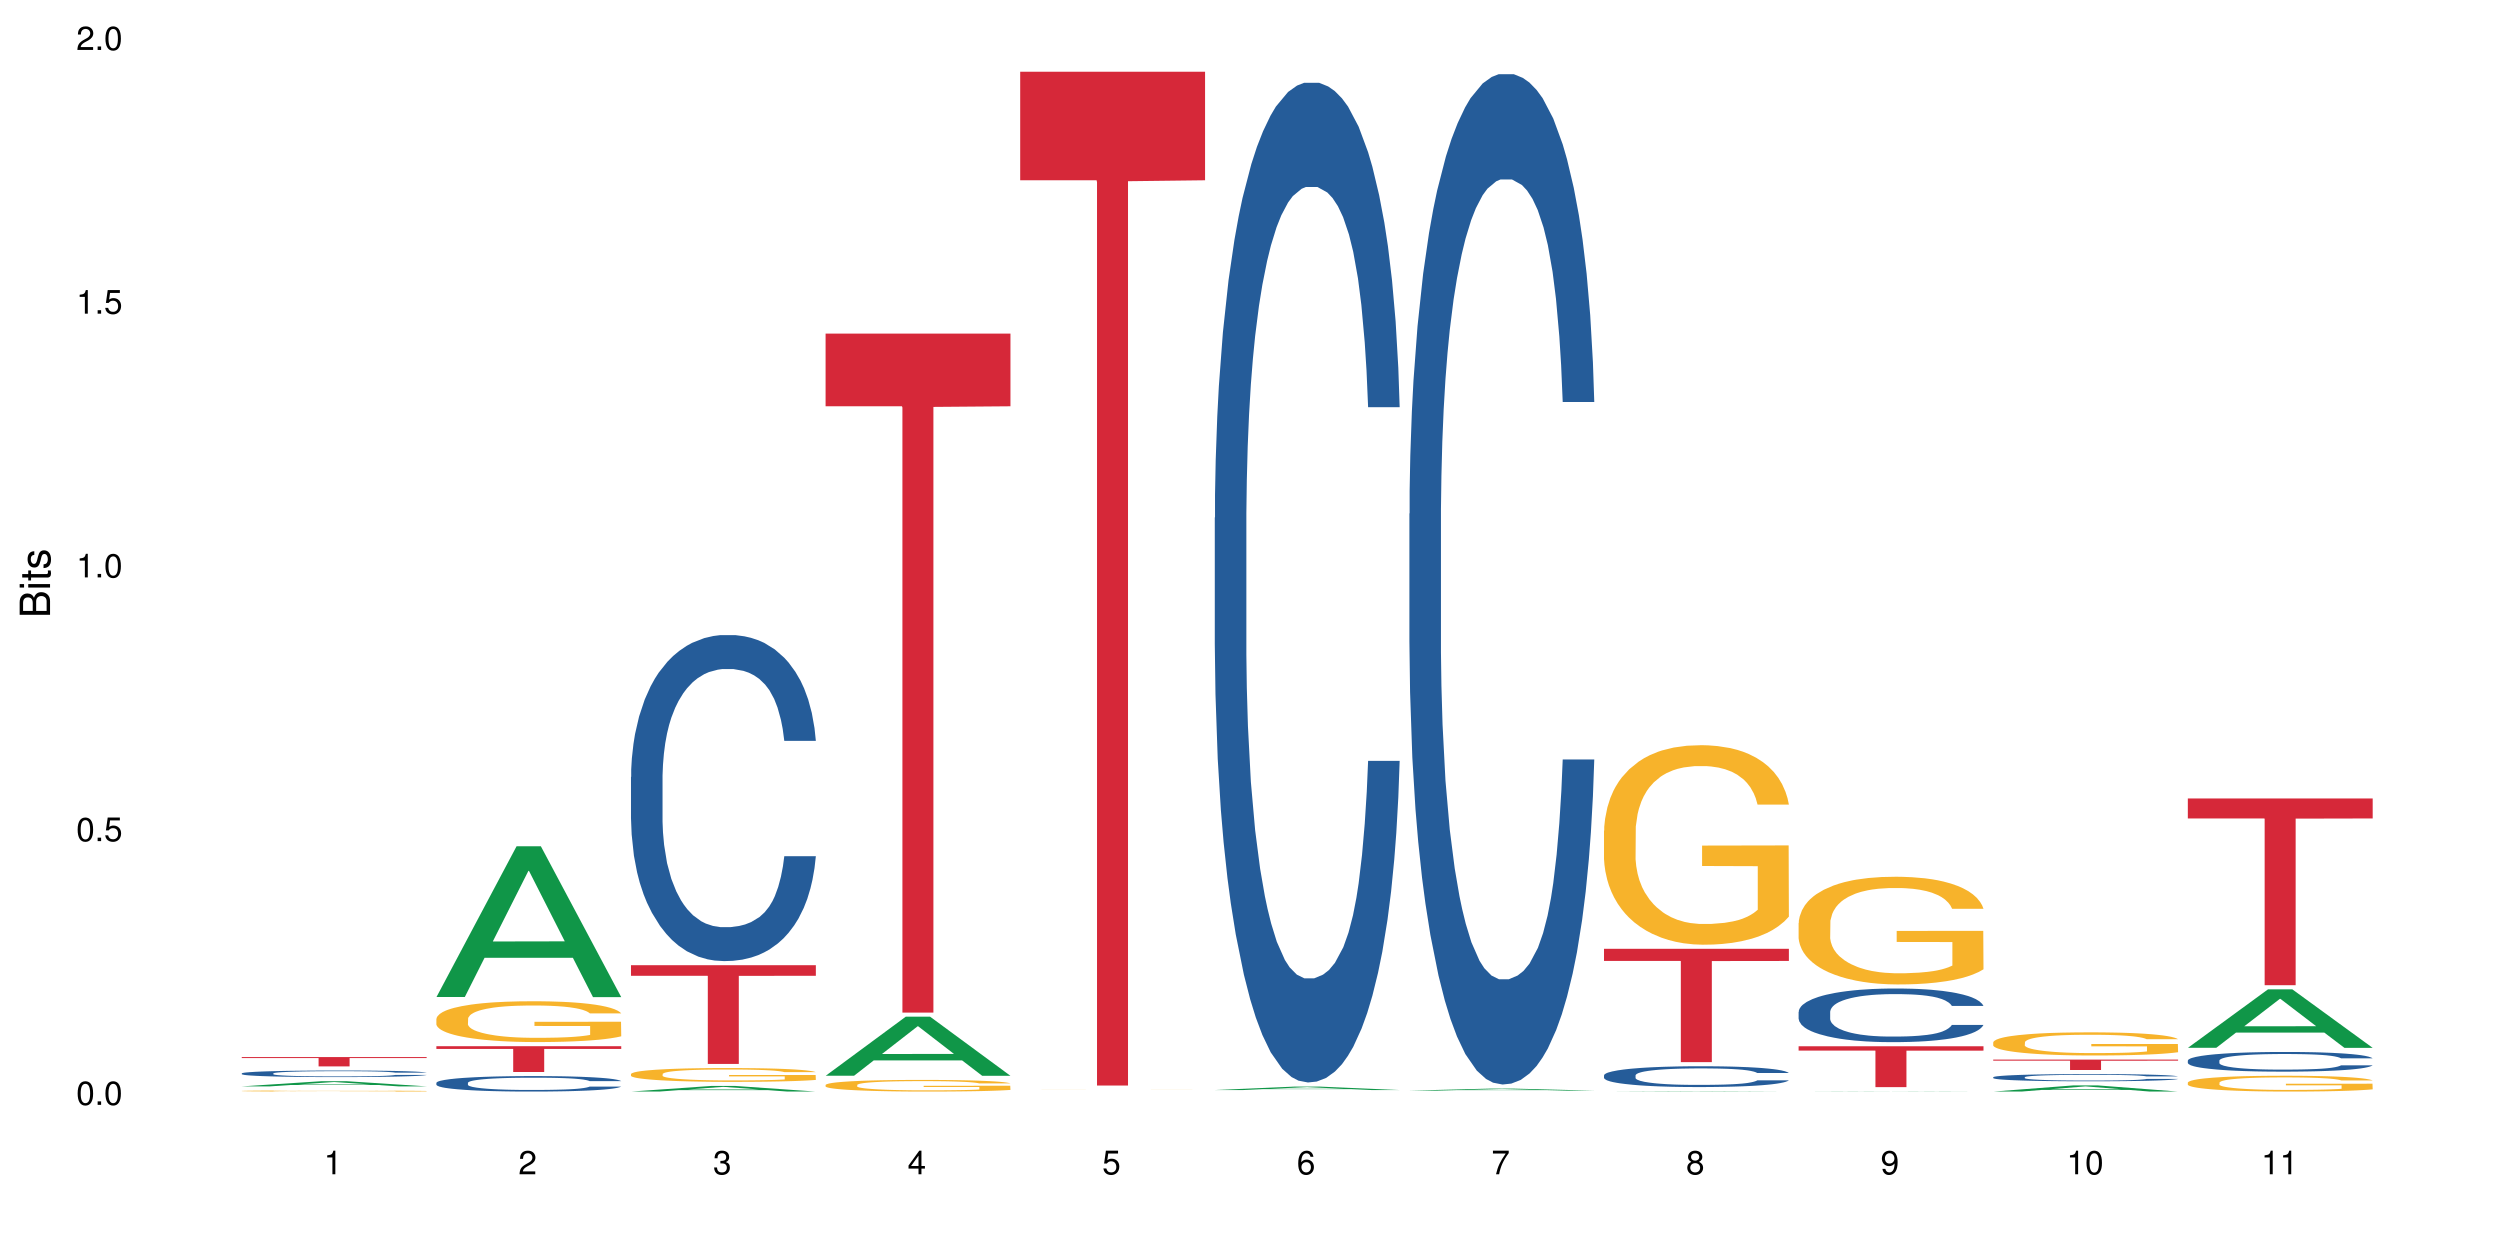 <?xml version="1.0" encoding="UTF-8"?>
<svg xmlns="http://www.w3.org/2000/svg" xmlns:xlink="http://www.w3.org/1999/xlink" width="720pt" height="360pt" viewBox="0 0 720 360" version="1.1">
<defs>
<g>
<symbol overflow="visible" id="glyph0-0">
<path style="stroke:none;" d=""/>
</symbol>
<symbol overflow="visible" id="glyph0-1">
<path style="stroke:none;" d="M 2.641 -6.797 C 2 -6.797 1.422 -6.531 1.078 -6.047 C 0.641 -5.453 0.406 -4.547 0.406 -3.297 C 0.406 -1 1.188 0.219 2.641 0.219 C 4.078 0.219 4.859 -1 4.859 -3.234 C 4.859 -4.562 4.656 -5.438 4.203 -6.047 C 3.844 -6.531 3.281 -6.797 2.641 -6.797 Z M 2.641 -6.047 C 3.547 -6.047 4 -5.125 4 -3.312 C 4 -1.375 3.562 -0.484 2.625 -0.484 C 1.734 -0.484 1.281 -1.422 1.281 -3.281 C 1.281 -5.141 1.734 -6.047 2.641 -6.047 Z M 2.641 -6.047 "/>
</symbol>
<symbol overflow="visible" id="glyph0-2">
<path style="stroke:none;" d="M 1.828 -1 L 0.828 -1 L 0.828 0 L 1.828 0 Z M 1.828 -1 "/>
</symbol>
<symbol overflow="visible" id="glyph0-3">
<path style="stroke:none;" d="M 4.562 -6.797 L 1.062 -6.797 L 0.547 -3.094 L 1.328 -3.094 C 1.719 -3.562 2.047 -3.734 2.578 -3.734 C 3.484 -3.734 4.062 -3.109 4.062 -2.094 C 4.062 -1.125 3.484 -0.531 2.578 -0.531 C 1.828 -0.531 1.375 -0.906 1.188 -1.672 L 0.328 -1.672 C 0.453 -1.109 0.547 -0.844 0.75 -0.594 C 1.125 -0.078 1.828 0.219 2.594 0.219 C 3.969 0.219 4.922 -0.781 4.922 -2.219 C 4.922 -3.562 4.031 -4.484 2.719 -4.484 C 2.25 -4.484 1.859 -4.359 1.469 -4.062 L 1.734 -5.969 L 4.562 -5.969 Z M 4.562 -6.797 "/>
</symbol>
<symbol overflow="visible" id="glyph0-4">
<path style="stroke:none;" d="M 2.484 -4.844 L 2.484 0 L 3.328 0 L 3.328 -6.797 L 2.766 -6.797 C 2.469 -5.75 2.281 -5.609 0.984 -5.453 L 0.984 -4.844 Z M 2.484 -4.844 "/>
</symbol>
<symbol overflow="visible" id="glyph0-5">
<path style="stroke:none;" d="M 4.859 -0.828 L 1.281 -0.828 C 1.359 -1.391 1.672 -1.75 2.5 -2.234 L 3.469 -2.75 C 4.406 -3.266 4.906 -3.969 4.906 -4.812 C 4.906 -5.375 4.672 -5.906 4.266 -6.266 C 3.859 -6.625 3.375 -6.797 2.719 -6.797 C 1.859 -6.797 1.219 -6.5 0.844 -5.922 C 0.609 -5.562 0.5 -5.125 0.484 -4.438 L 1.328 -4.438 C 1.359 -4.906 1.406 -5.188 1.531 -5.406 C 1.75 -5.812 2.188 -6.062 2.703 -6.062 C 3.469 -6.062 4.031 -5.516 4.031 -4.781 C 4.031 -4.25 3.719 -3.797 3.125 -3.438 L 2.234 -2.938 C 0.812 -2.141 0.406 -1.5 0.328 0 L 4.859 0 Z M 4.859 -0.828 "/>
</symbol>
<symbol overflow="visible" id="glyph0-6">
<path style="stroke:none;" d="M 2.125 -3.125 L 2.578 -3.125 C 3.516 -3.125 3.984 -2.703 3.984 -1.891 C 3.984 -1.031 3.469 -0.531 2.578 -0.531 C 1.656 -0.531 1.203 -0.984 1.156 -1.969 L 0.312 -1.969 C 0.344 -1.422 0.438 -1.078 0.609 -0.766 C 0.953 -0.109 1.625 0.219 2.547 0.219 C 3.953 0.219 4.859 -0.609 4.859 -1.906 C 4.859 -2.766 4.516 -3.25 3.703 -3.516 C 4.344 -3.766 4.656 -4.25 4.656 -4.938 C 4.656 -6.109 3.875 -6.797 2.578 -6.797 C 1.203 -6.797 0.484 -6.047 0.453 -4.609 L 1.297 -4.609 C 1.312 -5.016 1.344 -5.25 1.453 -5.453 C 1.641 -5.828 2.062 -6.062 2.594 -6.062 C 3.344 -6.062 3.797 -5.625 3.797 -4.906 C 3.797 -4.422 3.609 -4.141 3.25 -3.984 C 3.016 -3.891 2.719 -3.844 2.125 -3.844 Z M 2.125 -3.125 "/>
</symbol>
<symbol overflow="visible" id="glyph0-7">
<path style="stroke:none;" d="M 3.141 -1.625 L 3.141 0 L 3.984 0 L 3.984 -1.625 L 4.984 -1.625 L 4.984 -2.391 L 3.984 -2.391 L 3.984 -6.797 L 3.359 -6.797 L 0.266 -2.516 L 0.266 -1.625 Z M 3.141 -2.391 L 1 -2.391 L 3.141 -5.359 Z M 3.141 -2.391 "/>
</symbol>
<symbol overflow="visible" id="glyph0-8">
<path style="stroke:none;" d="M 4.781 -5.031 C 4.609 -6.141 3.891 -6.797 2.844 -6.797 C 2.094 -6.797 1.422 -6.438 1.031 -5.828 C 0.609 -5.172 0.406 -4.344 0.406 -3.094 C 0.406 -1.953 0.578 -1.234 0.984 -0.625 C 1.359 -0.078 1.953 0.219 2.703 0.219 C 3.984 0.219 4.922 -0.734 4.922 -2.078 C 4.922 -3.344 4.062 -4.234 2.844 -4.234 C 2.172 -4.234 1.641 -3.969 1.281 -3.469 C 1.281 -5.125 1.828 -6.047 2.797 -6.047 C 3.391 -6.047 3.797 -5.672 3.938 -5.031 Z M 2.734 -3.484 C 3.547 -3.484 4.062 -2.922 4.062 -2 C 4.062 -1.156 3.484 -0.531 2.703 -0.531 C 1.922 -0.531 1.328 -1.188 1.328 -2.047 C 1.328 -2.891 1.906 -3.484 2.734 -3.484 Z M 2.734 -3.484 "/>
</symbol>
<symbol overflow="visible" id="glyph0-9">
<path style="stroke:none;" d="M 4.984 -6.797 L 0.438 -6.797 L 0.438 -5.969 L 4.109 -5.969 C 2.5 -3.656 1.828 -2.234 1.328 0 L 2.219 0 C 2.594 -2.172 3.453 -4.047 4.984 -6.094 Z M 4.984 -6.797 "/>
</symbol>
<symbol overflow="visible" id="glyph0-10">
<path style="stroke:none;" d="M 3.75 -3.578 C 4.453 -4 4.688 -4.344 4.688 -4.984 C 4.688 -6.047 3.844 -6.797 2.641 -6.797 C 1.438 -6.797 0.594 -6.047 0.594 -4.984 C 0.594 -4.359 0.828 -4.016 1.516 -3.578 C 0.734 -3.203 0.359 -2.641 0.359 -1.891 C 0.359 -0.641 1.297 0.219 2.641 0.219 C 3.984 0.219 4.922 -0.641 4.922 -1.875 C 4.922 -2.641 4.531 -3.203 3.75 -3.578 Z M 2.641 -6.047 C 3.359 -6.047 3.812 -5.625 3.812 -4.969 C 3.812 -4.344 3.344 -3.922 2.641 -3.922 C 1.922 -3.922 1.453 -4.344 1.453 -4.984 C 1.453 -5.625 1.922 -6.047 2.641 -6.047 Z M 2.641 -3.203 C 3.484 -3.203 4.062 -2.672 4.062 -1.875 C 4.062 -1.062 3.484 -0.531 2.625 -0.531 C 1.797 -0.531 1.219 -1.078 1.219 -1.875 C 1.219 -2.672 1.797 -3.203 2.641 -3.203 Z M 2.641 -3.203 "/>
</symbol>
<symbol overflow="visible" id="glyph0-11">
<path style="stroke:none;" d="M 0.516 -1.547 C 0.672 -0.438 1.406 0.219 2.438 0.219 C 3.188 0.219 3.859 -0.141 4.266 -0.75 C 4.688 -1.406 4.891 -2.25 4.891 -3.484 C 4.891 -4.625 4.703 -5.359 4.312 -5.953 C 3.938 -6.5 3.344 -6.797 2.594 -6.797 C 1.297 -6.797 0.359 -5.844 0.359 -4.516 C 0.359 -3.25 1.234 -2.344 2.453 -2.344 C 3.094 -2.344 3.562 -2.578 4.016 -3.109 C 4 -1.453 3.469 -0.531 2.5 -0.531 C 1.906 -0.531 1.484 -0.906 1.359 -1.547 Z M 2.578 -6.062 C 3.375 -6.062 3.969 -5.406 3.969 -4.531 C 3.969 -3.688 3.375 -3.094 2.547 -3.094 C 1.734 -3.094 1.234 -3.672 1.234 -4.578 C 1.234 -5.438 1.797 -6.062 2.578 -6.062 Z M 2.578 -6.062 "/>
</symbol>
<symbol overflow="visible" id="glyph1-0">
<path style="stroke:none;" d=""/>
</symbol>
<symbol overflow="visible" id="glyph1-1">
<path style="stroke:none;" d="M 0 -0.953 L 0 -4.891 C 0 -5.719 -0.234 -6.344 -0.734 -6.797 C -1.188 -7.234 -1.812 -7.469 -2.5 -7.469 C -3.547 -7.469 -4.188 -7 -4.625 -5.875 C -4.984 -6.672 -5.641 -7.094 -6.531 -7.094 C -7.156 -7.094 -7.734 -6.859 -8.141 -6.391 C -8.562 -5.938 -8.75 -5.344 -8.75 -4.5 L -8.75 -0.953 Z M -4.984 -2.062 L -7.766 -2.062 L -7.766 -4.219 C -7.766 -4.844 -7.688 -5.203 -7.453 -5.5 C -7.219 -5.812 -6.859 -5.969 -6.375 -5.969 C -5.906 -5.969 -5.531 -5.812 -5.297 -5.5 C -5.062 -5.203 -4.984 -4.844 -4.984 -4.219 Z M -0.984 -2.062 L -4 -2.062 L -4 -4.781 C -4 -5.328 -3.859 -5.688 -3.578 -5.953 C -3.297 -6.219 -2.922 -6.359 -2.484 -6.359 C -2.062 -6.359 -1.688 -6.219 -1.406 -5.953 C -1.109 -5.688 -0.984 -5.328 -0.984 -4.781 Z M -0.984 -2.062 "/>
</symbol>
<symbol overflow="visible" id="glyph1-2">
<path style="stroke:none;" d="M -6.281 -1.797 L -6.281 -0.797 L 0 -0.797 L 0 -1.797 Z M -8.75 -1.797 L -8.75 -0.797 L -7.484 -0.797 L -7.484 -1.797 Z M -8.75 -1.797 "/>
</symbol>
<symbol overflow="visible" id="glyph1-3">
<path style="stroke:none;" d="M -6.281 -3.047 L -6.281 -2.016 L -8.016 -2.016 L -8.016 -1.016 L -6.281 -1.016 L -6.281 -0.172 L -5.469 -0.172 L -5.469 -1.016 L -0.719 -1.016 C -0.078 -1.016 0.281 -1.453 0.281 -2.234 C 0.281 -2.469 0.25 -2.719 0.188 -3.047 L -0.641 -3.047 C -0.609 -2.922 -0.594 -2.766 -0.594 -2.562 C -0.594 -2.141 -0.719 -2.016 -1.156 -2.016 L -5.469 -2.016 L -5.469 -3.047 Z M -6.281 -3.047 "/>
</symbol>
<symbol overflow="visible" id="glyph1-4">
<path style="stroke:none;" d="M -4.531 -5.25 C -5.766 -5.25 -6.469 -4.422 -6.469 -2.969 C -6.469 -1.516 -5.719 -0.562 -4.547 -0.562 C -3.562 -0.562 -3.094 -1.062 -2.734 -2.562 L -2.516 -3.484 C -2.344 -4.188 -2.094 -4.469 -1.625 -4.469 C -1.047 -4.469 -0.641 -3.875 -0.641 -3 C -0.641 -2.453 -0.797 -2 -1.062 -1.75 C -1.25 -1.594 -1.422 -1.531 -1.875 -1.469 L -1.875 -0.406 C -0.422 -0.453 0.281 -1.266 0.281 -2.922 C 0.281 -4.5 -0.5 -5.516 -1.719 -5.516 C -2.656 -5.516 -3.172 -4.984 -3.469 -3.734 L -3.703 -2.766 C -3.891 -1.953 -4.156 -1.609 -4.594 -1.609 C -5.172 -1.609 -5.547 -2.125 -5.547 -2.938 C -5.547 -3.75 -5.203 -4.172 -4.531 -4.203 Z M -4.531 -5.25 "/>
</symbol>
</g>
</defs>
<g id="surface84205">
<rect x="0" y="0" width="720" height="360" style="fill:rgb(100%,100%,100%);fill-opacity:1;stroke:none;"/>
<path style=" stroke:none;fill-rule:nonzero;fill:rgb(6.275%,58.824%,28.235%);fill-opacity:1;" d="M 69.629 312.875 L 69.688 312.871 L 92.723 311.379 L 99.723 311.379 L 122.875 312.875 L 114.738 312.875 L 108.938 312.484 L 83.508 312.484 L 77.82 312.875 L 69.629 312.875 L 85.957 312.324 L 106.605 312.32 L 96.309 311.625 L 96.195 311.625 L 96.082 311.629 L 85.898 312.32 L 85.957 312.324 Z M 69.629 312.875 "/>
<path style=" stroke:none;fill-rule:nonzero;fill:rgb(14.51%,36.078%,60%);fill-opacity:1;" d="M 69.629 309.133 L 69.695 309.129 L 69.695 309.09 L 69.891 309.023 L 70.344 308.938 L 70.797 308.883 L 71.969 308.781 L 73.59 308.68 L 75.277 308.605 L 76.512 308.559 L 77.617 308.527 L 80.148 308.461 L 81.773 308.43 L 83.523 308.398 L 85.668 308.371 L 87.227 308.352 L 90.73 308.324 L 93.328 308.312 L 95.344 308.309 L 99.691 308.309 L 102.289 308.316 L 104.172 308.324 L 106.25 308.336 L 108.004 308.352 L 111.055 308.391 L 113.781 308.438 L 115.016 308.469 L 116.965 308.52 L 118.457 308.574 L 119.496 308.617 L 120.664 308.68 L 121.703 308.758 L 122.484 308.848 L 122.875 308.922 L 113.781 308.922 L 113.328 308.852 L 112.809 308.801 L 111.836 308.727 L 110.859 308.68 L 109.496 308.629 L 108.266 308.594 L 106.574 308.562 L 105.082 308.543 L 103.523 308.527 L 102.031 308.516 L 99.172 308.504 L 95.863 308.504 L 94.629 308.508 L 92.098 308.523 L 90.73 308.535 L 88.785 308.559 L 87.422 308.582 L 85.797 308.617 L 84.695 308.645 L 83.328 308.691 L 82.355 308.73 L 81.254 308.785 L 80.602 308.832 L 80.02 308.879 L 79.5 308.938 L 79.109 308.996 L 78.852 309.059 L 78.719 309.121 L 78.719 309.391 L 78.852 309.453 L 79.176 309.527 L 80.02 309.633 L 81.254 309.723 L 82.68 309.797 L 84.043 309.848 L 84.824 309.871 L 85.863 309.898 L 87.484 309.934 L 89.824 309.969 L 91.188 309.984 L 93.266 309.996 L 95.406 310.004 L 98.266 310.004 L 100.797 309.996 L 102.484 309.988 L 104.238 309.973 L 106.641 309.945 L 108.133 309.918 L 109.434 309.883 L 110.406 309.852 L 111.055 309.824 L 112.031 309.77 L 112.809 309.711 L 113.395 309.652 L 113.781 309.59 L 122.875 309.59 L 122.484 309.66 L 121.898 309.727 L 121.316 309.777 L 120.406 309.84 L 119.367 309.895 L 117.875 309.953 L 116.641 309.992 L 115.016 310.035 L 113.523 310.07 L 111.898 310.098 L 109.496 310.133 L 107.938 310.152 L 106.25 310.168 L 104.238 310.18 L 101.707 310.191 L 98.977 310.199 L 93.719 310.199 L 91.707 310.191 L 89.043 310.176 L 85.73 310.145 L 83.328 310.109 L 81.445 310.078 L 79.824 310.043 L 78.004 309.996 L 75.668 309.922 L 74.238 309.863 L 73.266 309.812 L 72.16 309.746 L 71.383 309.684 L 70.473 309.59 L 69.824 309.465 L 69.629 309.371 Z M 69.629 309.133 "/>
<path style=" stroke:none;fill-rule:nonzero;fill:rgb(96.863%,70.196%,16.863%);fill-opacity:1;" d="M 69.629 314.191 L 69.695 314.188 L 69.695 314.184 L 69.953 314.172 L 70.602 314.152 L 71.449 314.137 L 72.355 314.125 L 72.941 314.121 L 73.914 314.113 L 74.758 314.105 L 76.902 314.094 L 79.629 314.082 L 81.121 314.074 L 82.809 314.07 L 85.215 314.066 L 86.316 314.062 L 89.691 314.059 L 93.523 314.055 L 102.355 314.055 L 105.992 314.059 L 108.07 314.062 L 109.691 314.066 L 111.379 314.066 L 113.457 314.074 L 115.406 314.082 L 118.523 314.098 L 119.82 314.105 L 120.926 314.117 L 121.898 314.129 L 122.484 314.137 L 122.875 314.148 L 113.848 314.148 L 113.328 314.137 L 112.742 314.129 L 110.797 314.113 L 109.82 314.109 L 108.004 314.102 L 106.445 314.098 L 104.496 314.094 L 102.613 314.09 L 100.473 314.09 L 99.172 314.086 L 95.73 314.086 L 92.613 314.09 L 90.797 314.09 L 89.5 314.094 L 87.68 314.098 L 86.578 314.102 L 85.926 314.105 L 83.98 314.113 L 82.68 314.121 L 81.965 314.125 L 81.059 314.137 L 80.406 314.145 L 79.695 314.156 L 79.305 314.164 L 78.785 314.184 L 78.719 314.234 L 78.914 314.246 L 79.305 314.258 L 79.824 314.27 L 80.602 314.281 L 81.383 314.289 L 82.746 314.301 L 83.914 314.305 L 84.824 314.312 L 86.578 314.32 L 87.289 314.32 L 88.98 314.328 L 90.73 314.332 L 92.875 314.336 L 104.305 314.336 L 106.77 314.332 L 108.457 314.332 L 109.562 314.328 L 110.926 314.324 L 111.898 314.324 L 112.809 314.32 L 113.914 314.316 L 113.914 314.246 L 97.875 314.246 L 97.875 314.215 L 122.809 314.215 L 122.875 314.324 L 121.512 314.332 L 119.82 314.34 L 118.199 314.348 L 116.512 314.352 L 114.109 314.359 L 112.16 314.359 L 109.172 314.363 L 106.445 314.367 L 103.59 314.371 L 95.406 314.371 L 92.551 314.367 L 90.277 314.367 L 86.121 314.359 L 83.523 314.352 L 81.836 314.348 L 80.082 314.344 L 78.332 314.336 L 76.773 314.328 L 74.695 314.312 L 73.59 314.305 L 72.551 314.297 L 71.773 314.285 L 71.059 314.277 L 70.02 314.254 L 69.758 314.242 L 69.629 314.234 Z M 69.629 314.191 "/>
<path style=" stroke:none;fill-rule:nonzero;fill:rgb(83.922%,15.686%,22.353%);fill-opacity:1;" d="M 69.629 304.441 L 122.875 304.441 L 122.875 304.727 L 100.684 304.73 L 100.684 307.129 L 91.754 307.129 L 91.754 304.734 L 91.625 304.727 L 69.629 304.727 Z M 69.629 304.441 "/>
<path style=" stroke:none;fill-rule:nonzero;fill:rgb(6.275%,58.824%,28.235%);fill-opacity:1;" d="M 125.676 287.137 L 125.734 287.098 L 148.77 243.73 L 155.77 243.73 L 178.918 287.18 L 170.785 287.18 L 164.984 275.84 L 139.555 275.84 L 133.867 287.137 L 125.676 287.137 L 142 271.145 L 162.652 271.105 L 152.355 250.832 L 152.242 250.789 L 152.129 250.91 L 141.945 271.105 L 142 271.145 Z M 125.676 287.137 "/>
<path style=" stroke:none;fill-rule:nonzero;fill:rgb(14.51%,36.078%,60%);fill-opacity:1;" d="M 125.676 311.852 L 125.742 311.848 L 125.742 311.75 L 125.934 311.598 L 126.391 311.398 L 126.844 311.266 L 128.012 311.027 L 129.637 310.793 L 131.324 310.613 L 132.559 310.508 L 133.664 310.426 L 136.195 310.277 L 137.816 310.199 L 139.57 310.129 L 141.715 310.059 L 143.273 310.02 L 146.777 309.953 L 149.375 309.926 L 151.391 309.914 L 155.738 309.914 L 158.336 309.93 L 160.219 309.949 L 162.297 309.98 L 164.051 310.02 L 167.102 310.109 L 169.828 310.223 L 171.062 310.289 L 173.012 310.414 L 174.504 310.535 L 175.543 310.641 L 176.711 310.793 L 177.75 310.977 L 178.531 311.184 L 178.918 311.359 L 169.828 311.359 L 169.375 311.195 L 168.855 311.07 L 167.883 310.902 L 166.906 310.785 L 165.543 310.668 L 164.309 310.59 L 162.621 310.512 L 161.129 310.465 L 159.57 310.426 L 158.078 310.402 L 155.219 310.379 L 151.906 310.379 L 150.676 310.387 L 148.141 310.418 L 146.777 310.445 L 144.832 310.504 L 143.469 310.559 L 141.844 310.637 L 140.738 310.707 L 139.375 310.812 L 138.402 310.906 L 137.297 311.043 L 136.648 311.145 L 136.066 311.258 L 135.547 311.391 L 135.156 311.535 L 134.895 311.688 L 134.766 311.832 L 134.766 312.465 L 134.895 312.609 L 135.219 312.781 L 136.066 313.031 L 137.297 313.246 L 138.727 313.418 L 140.09 313.539 L 140.871 313.598 L 141.91 313.66 L 143.531 313.742 L 145.871 313.824 L 147.234 313.855 L 149.312 313.891 L 151.453 313.906 L 154.312 313.906 L 156.844 313.891 L 158.531 313.871 L 160.285 313.836 L 162.688 313.77 L 164.18 313.703 L 165.48 313.625 L 166.453 313.547 L 167.102 313.48 L 168.074 313.355 L 168.855 313.219 L 169.441 313.074 L 169.828 312.938 L 178.918 312.938 L 178.531 313.098 L 177.945 313.258 L 177.363 313.375 L 176.453 313.52 L 175.414 313.645 L 173.922 313.789 L 172.688 313.883 L 171.062 313.984 L 169.57 314.062 L 167.945 314.129 L 165.543 314.211 L 163.984 314.254 L 162.297 314.289 L 160.285 314.32 L 157.754 314.352 L 155.023 314.367 L 152.492 314.371 L 149.766 314.363 L 147.754 314.348 L 145.09 314.309 L 141.777 314.234 L 139.375 314.16 L 137.492 314.082 L 135.871 314 L 134.051 313.891 L 131.715 313.711 L 130.285 313.57 L 129.312 313.457 L 128.207 313.301 L 127.43 313.156 L 126.52 312.93 L 125.871 312.641 L 125.676 312.414 Z M 125.676 311.852 "/>
<path style=" stroke:none;fill-rule:nonzero;fill:rgb(96.863%,70.196%,16.863%);fill-opacity:1;" d="M 125.676 293.395 L 125.742 293.383 L 125.742 293.168 L 126 292.684 L 126.648 292.02 L 127.492 291.473 L 128.402 291.043 L 128.988 290.816 L 129.961 290.496 L 130.805 290.258 L 132.949 289.777 L 135.676 289.324 L 137.168 289.133 L 138.855 288.949 L 141.258 288.746 L 142.363 288.672 L 145.738 288.5 L 149.57 288.391 L 153.793 288.359 L 155.738 288.371 L 158.402 288.414 L 162.039 288.531 L 164.117 288.637 L 165.738 288.746 L 167.426 288.883 L 169.504 289.098 L 171.453 289.355 L 173.012 289.613 L 174.57 289.938 L 175.867 290.281 L 176.973 290.656 L 177.945 291.105 L 178.531 291.484 L 178.918 291.859 L 169.895 291.859 L 169.375 291.484 L 168.789 291.191 L 167.816 290.84 L 166.844 290.582 L 165.867 290.379 L 164.051 290.098 L 162.492 289.926 L 160.543 289.777 L 158.66 289.68 L 156.52 289.613 L 155.219 289.594 L 151.777 289.594 L 148.66 289.668 L 146.844 289.754 L 145.543 289.84 L 143.727 290 L 142.621 290.129 L 141.973 290.215 L 140.027 290.551 L 138.727 290.848 L 138.012 291.055 L 137.105 291.375 L 136.453 291.664 L 135.738 292.094 L 135.352 292.418 L 134.832 293.148 L 134.766 295.078 L 134.961 295.488 L 135.352 295.93 L 135.871 296.316 L 136.648 296.723 L 137.43 297.035 L 138.793 297.453 L 139.961 297.73 L 140.871 297.914 L 142.621 298.203 L 143.336 298.301 L 145.023 298.492 L 146.777 298.645 L 148.922 298.773 L 150.543 298.836 L 153.141 298.891 L 156.453 298.891 L 160.348 298.828 L 162.816 298.742 L 164.504 298.656 L 165.609 298.578 L 166.973 298.461 L 167.945 298.355 L 168.855 298.238 L 169.961 298.055 L 169.961 295.488 L 153.922 295.477 L 153.922 294.273 L 178.855 294.266 L 178.918 298.461 L 177.555 298.75 L 175.867 299.031 L 174.246 299.246 L 172.555 299.43 L 170.152 299.633 L 168.207 299.762 L 165.219 299.91 L 162.492 300.008 L 159.637 300.074 L 157.102 300.105 L 154.117 300.117 L 151.453 300.094 L 148.598 300.031 L 146.324 299.945 L 144.246 299.836 L 142.168 299.695 L 139.57 299.473 L 137.883 299.289 L 136.129 299.062 L 134.375 298.793 L 132.816 298.504 L 131.777 298.281 L 130.742 298.023 L 129.637 297.699 L 128.598 297.336 L 127.82 297 L 127.105 296.625 L 126.586 296.273 L 126.066 295.789 L 125.805 295.402 L 125.676 295.07 Z M 125.676 293.395 "/>
<path style=" stroke:none;fill-rule:nonzero;fill:rgb(83.922%,15.686%,22.353%);fill-opacity:1;" d="M 125.676 301.297 L 178.918 301.297 L 178.918 302.09 L 156.73 302.098 L 156.73 308.734 L 147.801 308.734 L 147.801 302.105 L 147.672 302.09 L 125.676 302.09 Z M 125.676 301.297 "/>
<path style=" stroke:none;fill-rule:nonzero;fill:rgb(6.275%,58.824%,28.235%);fill-opacity:1;" d="M 181.723 314.367 L 181.777 314.367 L 204.816 312.754 L 211.812 312.754 L 234.965 314.371 L 226.832 314.371 L 221.031 313.949 L 195.602 313.949 L 189.914 314.367 L 181.723 314.367 L 198.047 313.773 L 218.695 313.773 L 208.402 313.02 L 208.289 313.016 L 208.172 313.023 L 197.992 313.773 L 198.047 313.773 Z M 181.723 314.367 "/>
<path style=" stroke:none;fill-rule:nonzero;fill:rgb(14.51%,36.078%,60%);fill-opacity:1;" d="M 181.723 223.766 L 181.785 223.68 L 181.785 221.621 L 181.98 218.359 L 182.438 214.238 L 182.891 211.406 L 184.059 206.344 L 185.684 201.453 L 187.371 197.676 L 188.605 195.445 L 189.707 193.727 L 192.242 190.551 L 193.863 188.922 L 195.617 187.461 L 197.762 186.004 L 199.32 185.145 L 202.824 183.773 L 205.422 183.172 L 207.434 182.914 L 211.785 182.914 L 214.383 183.258 L 216.266 183.688 L 218.344 184.371 L 220.098 185.145 L 223.148 187.035 L 225.875 189.438 L 227.109 190.809 L 229.059 193.469 L 230.551 196.043 L 231.59 198.277 L 232.758 201.453 L 233.797 205.312 L 234.578 209.691 L 234.965 213.379 L 225.875 213.379 L 225.422 209.949 L 224.902 207.289 L 223.926 203.77 L 222.953 201.281 L 221.59 198.789 L 220.355 197.16 L 218.668 195.531 L 217.176 194.5 L 215.617 193.727 L 214.121 193.211 L 211.266 192.699 L 207.953 192.699 L 206.723 192.871 L 204.188 193.555 L 202.824 194.156 L 200.875 195.359 L 199.512 196.473 L 197.891 198.191 L 196.785 199.648 L 195.422 201.879 L 194.449 203.855 L 193.344 206.688 L 192.695 208.832 L 192.109 211.234 L 191.59 214.066 L 191.203 217.07 L 190.941 220.246 L 190.812 223.336 L 190.812 236.637 L 190.941 239.727 L 191.266 243.332 L 192.109 248.566 L 193.344 253.117 L 194.773 256.719 L 196.137 259.297 L 196.918 260.496 L 197.953 261.871 L 199.578 263.586 L 201.914 265.301 L 203.281 265.988 L 205.355 266.676 L 207.5 267.02 L 210.355 267.02 L 212.891 266.676 L 214.578 266.246 L 216.332 265.559 L 218.734 264.102 L 220.227 262.727 L 221.523 261.098 L 222.5 259.465 L 223.148 258.094 L 224.121 255.434 L 224.902 252.516 L 225.484 249.512 L 225.875 246.594 L 234.965 246.594 L 234.578 250.027 L 233.992 253.375 L 233.406 255.863 L 232.5 258.867 L 231.461 261.527 L 229.965 264.531 L 228.734 266.504 L 227.109 268.648 L 225.617 270.281 L 223.992 271.738 L 221.59 273.457 L 220.031 274.312 L 218.344 275.086 L 216.332 275.773 L 213.797 276.375 L 211.07 276.715 L 208.539 276.801 L 205.812 276.633 L 203.801 276.289 L 201.137 275.516 L 197.824 273.969 L 195.422 272.34 L 193.539 270.711 L 191.918 268.992 L 190.098 266.676 L 187.762 262.898 L 186.332 259.98 L 185.359 257.578 L 184.254 254.23 L 183.477 251.227 L 182.566 246.422 L 181.918 240.328 L 181.723 235.609 Z M 181.723 223.766 "/>
<path style=" stroke:none;fill-rule:nonzero;fill:rgb(96.863%,70.196%,16.863%);fill-opacity:1;" d="M 181.723 309.301 L 181.785 309.297 L 181.785 309.227 L 182.047 309.062 L 182.695 308.836 L 183.539 308.652 L 184.449 308.504 L 185.035 308.43 L 186.008 308.32 L 186.852 308.242 L 188.996 308.078 L 191.723 307.926 L 193.215 307.859 L 194.902 307.797 L 197.305 307.727 L 198.41 307.703 L 201.785 307.645 L 205.617 307.609 L 209.836 307.598 L 211.785 307.602 L 214.449 307.617 L 218.082 307.656 L 220.16 307.691 L 221.785 307.727 L 223.473 307.773 L 225.551 307.848 L 227.5 307.934 L 229.059 308.023 L 230.617 308.133 L 231.914 308.246 L 233.02 308.375 L 233.992 308.527 L 234.578 308.656 L 234.965 308.781 L 225.941 308.781 L 225.422 308.656 L 224.836 308.555 L 223.863 308.438 L 222.891 308.348 L 221.914 308.281 L 220.098 308.188 L 218.539 308.129 L 216.59 308.078 L 214.707 308.043 L 212.566 308.023 L 211.266 308.016 L 207.824 308.016 L 204.707 308.039 L 202.891 308.07 L 201.59 308.098 L 199.773 308.152 L 198.668 308.195 L 198.02 308.227 L 196.07 308.34 L 194.773 308.441 L 194.059 308.508 L 193.148 308.617 L 192.5 308.715 L 191.785 308.863 L 191.398 308.969 L 190.879 309.219 L 190.812 309.871 L 191.008 310.008 L 191.398 310.16 L 191.918 310.289 L 192.695 310.426 L 193.477 310.531 L 194.84 310.676 L 196.008 310.77 L 196.918 310.832 L 198.668 310.93 L 199.383 310.961 L 201.07 311.027 L 202.824 311.078 L 204.969 311.121 L 206.59 311.145 L 209.188 311.16 L 212.5 311.16 L 216.395 311.141 L 218.863 311.109 L 220.551 311.082 L 221.656 311.055 L 223.02 311.016 L 223.992 310.98 L 224.902 310.941 L 226.004 310.879 L 226.004 310.008 L 209.969 310.008 L 209.969 309.598 L 234.902 309.594 L 234.965 311.016 L 233.602 311.113 L 231.914 311.207 L 230.293 311.281 L 228.602 311.344 L 226.199 311.41 L 224.254 311.457 L 221.266 311.508 L 218.539 311.539 L 215.68 311.562 L 213.148 311.57 L 210.164 311.574 L 207.5 311.566 L 204.645 311.547 L 202.371 311.516 L 200.293 311.48 L 198.215 311.434 L 195.617 311.359 L 193.93 311.297 L 192.176 311.219 L 190.422 311.129 L 188.863 311.031 L 187.824 310.953 L 186.785 310.867 L 185.684 310.758 L 184.645 310.633 L 183.863 310.523 L 183.152 310.395 L 182.633 310.273 L 182.113 310.113 L 181.852 309.98 L 181.723 309.867 Z M 181.723 309.301 "/>
<path style=" stroke:none;fill-rule:nonzero;fill:rgb(83.922%,15.686%,22.353%);fill-opacity:1;" d="M 181.723 277.98 L 234.965 277.98 L 234.965 281.027 L 212.777 281.051 L 212.777 306.418 L 203.848 306.418 L 203.848 281.078 L 203.719 281.027 L 181.723 281.027 Z M 181.723 277.98 "/>
<path style=" stroke:none;fill-rule:nonzero;fill:rgb(6.275%,58.824%,28.235%);fill-opacity:1;" d="M 237.77 309.82 L 237.824 309.805 L 260.863 292.801 L 267.859 292.801 L 291.012 309.836 L 282.879 309.836 L 277.074 305.387 L 251.648 305.387 L 245.961 309.82 L 237.77 309.82 L 254.094 303.551 L 274.742 303.531 L 264.449 295.582 L 264.332 295.566 L 264.219 295.613 L 254.039 303.531 L 254.094 303.551 Z M 237.77 309.82 "/>
<path style=" stroke:none;fill-rule:nonzero;fill:rgb(96.863%,70.196%,16.863%);fill-opacity:1;" d="M 237.77 312.453 L 237.832 312.449 L 237.832 312.387 L 238.094 312.25 L 238.742 312.059 L 239.586 311.902 L 240.496 311.781 L 241.078 311.715 L 242.055 311.625 L 242.898 311.559 L 245.039 311.418 L 247.77 311.289 L 249.262 311.234 L 250.949 311.184 L 253.352 311.125 L 254.457 311.105 L 257.832 311.055 L 261.664 311.023 L 265.883 311.016 L 267.832 311.02 L 270.492 311.031 L 274.129 311.062 L 276.207 311.094 L 277.832 311.125 L 279.52 311.164 L 281.598 311.227 L 283.547 311.301 L 285.105 311.375 L 286.66 311.465 L 287.961 311.562 L 289.066 311.672 L 290.039 311.801 L 290.621 311.906 L 291.012 312.016 L 281.988 312.016 L 281.469 311.906 L 280.883 311.824 L 279.91 311.723 L 278.934 311.648 L 277.961 311.59 L 276.145 311.512 L 274.586 311.461 L 272.637 311.418 L 270.754 311.391 L 268.609 311.375 L 267.312 311.367 L 263.871 311.367 L 260.754 311.391 L 258.938 311.414 L 257.637 311.438 L 255.82 311.484 L 254.715 311.52 L 254.066 311.547 L 252.117 311.641 L 250.82 311.727 L 250.105 311.785 L 249.195 311.875 L 248.547 311.957 L 247.832 312.082 L 247.441 312.172 L 246.922 312.383 L 246.859 312.934 L 247.055 313.051 L 247.441 313.176 L 247.961 313.285 L 248.742 313.402 L 249.52 313.492 L 250.883 313.609 L 252.055 313.691 L 252.961 313.742 L 254.715 313.824 L 255.43 313.852 L 257.117 313.906 L 258.871 313.949 L 261.016 313.988 L 262.637 314.008 L 265.234 314.02 L 268.547 314.02 L 272.441 314.004 L 274.91 313.977 L 276.598 313.953 L 277.703 313.934 L 279.066 313.898 L 280.039 313.867 L 280.949 313.836 L 282.051 313.781 L 282.051 313.051 L 266.016 313.047 L 266.016 312.703 L 290.949 312.699 L 291.012 313.898 L 289.648 313.98 L 287.961 314.062 L 286.336 314.121 L 284.648 314.176 L 282.246 314.234 L 280.297 314.27 L 277.312 314.312 L 274.586 314.34 L 271.727 314.359 L 269.195 314.367 L 266.207 314.371 L 263.547 314.363 L 260.688 314.348 L 258.418 314.32 L 256.34 314.289 L 254.262 314.25 L 251.664 314.188 L 249.977 314.133 L 248.223 314.07 L 246.469 313.992 L 244.91 313.91 L 243.871 313.848 L 242.832 313.773 L 241.73 313.68 L 240.691 313.578 L 239.91 313.48 L 239.195 313.375 L 238.676 313.273 L 238.156 313.137 L 237.898 313.023 L 237.77 312.93 Z M 237.77 312.453 "/>
<path style=" stroke:none;fill-rule:nonzero;fill:rgb(83.922%,15.686%,22.353%);fill-opacity:1;" d="M 237.77 96.074 L 291.012 96.074 L 291.012 117.008 L 268.82 117.191 L 268.82 291.621 L 259.895 291.621 L 259.895 117.375 L 259.766 117.008 L 237.77 117.008 Z M 237.77 96.074 "/>
<path style=" stroke:none;fill-rule:nonzero;fill:rgb(96.863%,70.196%,16.863%);fill-opacity:1;" d="M 293.816 313.82 L 293.879 313.82 L 294.141 313.816 L 298.945 313.816 L 301.086 313.812 L 342.707 313.812 L 344.008 313.816 L 347.059 313.816 L 332.191 313.816 L 330.633 313.812 L 313.684 313.812 L 311.867 313.816 L 303.488 313.816 L 302.969 313.82 L 302.906 313.82 L 303.488 313.82 L 304.008 313.824 L 338.098 313.824 L 338.098 313.82 L 322.059 313.82 L 346.992 313.82 L 347.059 313.824 L 345.695 313.824 L 344.008 313.828 L 304.27 313.828 L 302.516 313.824 L 294.723 313.824 L 294.203 313.82 Z M 293.816 313.82 "/>
<path style=" stroke:none;fill-rule:nonzero;fill:rgb(83.922%,15.686%,22.353%);fill-opacity:1;" d="M 293.816 20.664 L 347.059 20.664 L 347.059 51.918 L 324.867 52.191 L 324.867 312.633 L 315.941 312.633 L 315.941 52.465 L 315.812 51.918 L 293.816 51.918 Z M 293.816 20.664 "/>
<path style=" stroke:none;fill-rule:nonzero;fill:rgb(6.275%,58.824%,28.235%);fill-opacity:1;" d="M 349.859 313.934 L 349.918 313.934 L 372.957 312.934 L 379.953 312.934 L 403.105 313.934 L 394.973 313.934 L 389.168 313.672 L 363.742 313.672 L 358.051 313.934 L 349.859 313.934 L 366.188 313.566 L 386.836 313.566 L 376.539 313.098 L 376.312 313.098 L 366.129 313.566 L 366.188 313.566 Z M 349.859 313.934 "/>
<path style=" stroke:none;fill-rule:nonzero;fill:rgb(14.51%,36.078%,60%);fill-opacity:1;" d="M 349.859 149.117 L 349.926 148.852 L 349.926 142.539 L 350.121 132.535 L 350.574 119.906 L 351.031 111.219 L 352.199 95.691 L 353.82 80.691 L 355.512 69.113 L 356.742 62.27 L 357.848 57.008 L 360.379 47.27 L 362.004 42.27 L 363.758 37.797 L 365.898 33.324 L 367.457 30.691 L 370.965 26.48 L 373.562 24.637 L 375.574 23.848 L 379.926 23.848 L 382.523 24.902 L 384.406 26.215 L 386.484 28.32 L 388.234 30.691 L 391.289 36.48 L 394.016 43.848 L 395.25 48.059 L 397.195 56.219 L 398.691 64.113 L 399.73 70.957 L 400.898 80.691 L 401.938 92.535 L 402.715 105.957 L 403.105 117.273 L 394.016 117.273 L 393.559 106.746 L 393.039 98.59 L 392.066 87.797 L 391.094 80.168 L 389.73 72.535 L 388.496 67.535 L 386.809 62.535 L 385.312 59.375 L 383.754 57.008 L 382.262 55.43 L 379.406 53.848 L 376.094 53.848 L 374.859 54.375 L 372.328 56.48 L 370.965 58.324 L 369.016 62.008 L 367.652 65.43 L 366.027 70.691 L 364.926 75.168 L 363.562 82.008 L 362.586 88.062 L 361.484 96.746 L 360.836 103.324 L 360.25 110.695 L 359.73 119.379 L 359.34 128.59 L 359.082 138.328 L 358.953 147.801 L 358.953 188.59 L 359.082 198.066 L 359.406 209.117 L 360.25 225.172 L 361.484 239.121 L 362.914 250.172 L 364.277 258.066 L 365.055 261.754 L 366.094 265.965 L 367.719 271.227 L 370.055 276.488 L 371.418 278.594 L 373.496 280.699 L 375.641 281.754 L 378.496 281.754 L 381.027 280.699 L 382.715 279.387 L 384.469 277.281 L 386.871 272.805 L 388.367 268.594 L 389.664 263.594 L 390.637 258.594 L 391.289 254.383 L 392.262 246.227 L 393.039 237.277 L 393.625 228.066 L 394.016 219.121 L 403.105 219.121 L 402.715 229.645 L 402.133 239.91 L 401.547 247.543 L 400.637 256.754 L 399.598 264.91 L 398.105 274.121 L 396.871 280.176 L 395.25 286.754 L 393.754 291.754 L 392.133 296.227 L 389.73 301.492 L 388.172 304.121 L 386.484 306.492 L 384.469 308.598 L 381.938 310.438 L 379.211 311.492 L 376.68 311.754 L 373.949 311.227 L 371.938 310.176 L 369.277 307.809 L 365.965 303.07 L 363.562 298.07 L 361.68 293.07 L 360.055 287.805 L 358.238 280.699 L 355.898 269.121 L 354.473 260.172 L 353.496 252.805 L 352.395 242.543 L 351.613 233.332 L 350.707 218.594 L 350.055 199.906 L 349.859 185.434 Z M 349.859 149.117 "/>
<path style=" stroke:none;fill-rule:nonzero;fill:rgb(6.275%,58.824%,28.235%);fill-opacity:1;" d="M 405.906 314.105 L 405.965 314.105 L 429.004 313.52 L 436 313.52 L 459.152 314.105 L 451.016 314.105 L 445.215 313.953 L 419.789 313.953 L 414.098 314.105 L 405.906 314.105 L 422.234 313.891 L 442.883 313.887 L 432.586 313.613 L 432.473 313.613 L 432.359 313.617 L 422.176 313.887 L 422.234 313.891 Z M 405.906 314.105 "/>
<path style=" stroke:none;fill-rule:nonzero;fill:rgb(14.51%,36.078%,60%);fill-opacity:1;" d="M 405.906 147.969 L 405.973 147.703 L 405.973 141.32 L 406.168 131.211 L 406.621 118.445 L 407.078 109.668 L 408.246 93.977 L 409.867 78.816 L 411.555 67.113 L 412.789 60.199 L 413.895 54.879 L 416.426 45.039 L 418.051 39.984 L 419.805 35.461 L 421.945 30.941 L 423.504 28.281 L 427.012 24.027 L 429.609 22.164 L 431.621 21.367 L 435.973 21.367 L 438.566 22.43 L 440.453 23.758 L 442.527 25.887 L 444.281 28.281 L 447.336 34.133 L 450.062 41.578 L 451.293 45.836 L 453.242 54.082 L 454.734 62.059 L 455.773 68.977 L 456.945 78.816 L 457.984 90.785 L 458.762 104.348 L 459.152 115.785 L 450.062 115.785 L 449.605 105.148 L 449.086 96.902 L 448.113 85.996 L 447.141 78.285 L 445.777 70.57 L 444.543 65.516 L 442.855 60.465 L 441.359 57.273 L 439.801 54.879 L 438.309 53.281 L 435.453 51.688 L 432.141 51.688 L 430.906 52.219 L 428.375 54.348 L 427.012 56.207 L 425.062 59.934 L 423.699 63.391 L 422.074 68.707 L 420.973 73.23 L 419.609 80.145 L 418.633 86.262 L 417.531 95.039 L 416.883 101.688 L 416.297 109.137 L 415.777 117.914 L 415.387 127.223 L 415.129 137.062 L 414.996 146.637 L 414.996 187.863 L 415.129 197.438 L 415.453 208.609 L 416.297 224.836 L 417.531 238.93 L 418.957 250.102 L 420.324 258.082 L 421.102 261.805 L 422.141 266.059 L 423.766 271.379 L 426.102 276.699 L 427.465 278.828 L 429.543 280.953 L 431.684 282.02 L 434.543 282.02 L 437.074 280.953 L 438.762 279.625 L 440.516 277.496 L 442.918 272.977 L 444.41 268.719 L 445.711 263.664 L 446.684 258.613 L 447.336 254.355 L 448.309 246.113 L 449.086 237.07 L 449.672 227.762 L 450.062 218.719 L 459.152 218.719 L 458.762 229.355 L 458.176 239.73 L 457.594 247.441 L 456.684 256.75 L 455.645 264.996 L 454.152 274.305 L 452.918 280.422 L 451.293 287.07 L 449.801 292.125 L 448.18 296.645 L 445.777 301.965 L 444.219 304.625 L 442.527 307.02 L 440.516 309.148 L 437.984 311.008 L 435.258 312.074 L 432.723 312.34 L 429.996 311.809 L 427.984 310.742 L 425.32 308.348 L 422.012 303.562 L 419.609 298.508 L 417.727 293.453 L 416.102 288.137 L 414.285 280.953 L 411.945 269.25 L 410.52 260.207 L 409.543 252.762 L 408.441 242.387 L 407.66 233.078 L 406.75 218.184 L 406.102 199.301 L 405.906 184.672 Z M 405.906 147.969 "/>
<path style=" stroke:none;fill-rule:nonzero;fill:rgb(6.275%,58.824%,28.235%);fill-opacity:1;" d="M 461.953 314.371 L 462.012 314.371 L 485.051 314.25 L 492.047 314.25 L 515.199 314.371 L 507.062 314.371 L 501.262 314.34 L 475.832 314.34 L 470.145 314.371 L 461.953 314.371 L 478.281 314.328 L 498.93 314.328 L 488.633 314.27 L 488.406 314.27 L 478.223 314.328 L 478.281 314.328 Z M 461.953 314.371 "/>
<path style=" stroke:none;fill-rule:nonzero;fill:rgb(14.51%,36.078%,60%);fill-opacity:1;" d="M 461.953 309.688 L 462.02 309.684 L 462.02 309.551 L 462.215 309.344 L 462.668 309.082 L 463.121 308.898 L 464.293 308.578 L 465.914 308.266 L 467.602 308.023 L 468.836 307.883 L 469.941 307.773 L 472.473 307.57 L 474.098 307.465 L 475.848 307.371 L 477.992 307.281 L 479.551 307.227 L 483.059 307.137 L 485.652 307.098 L 487.668 307.082 L 492.016 307.082 L 494.613 307.105 L 496.496 307.133 L 498.574 307.176 L 500.328 307.227 L 503.379 307.344 L 506.109 307.5 L 507.34 307.586 L 509.289 307.758 L 510.781 307.922 L 511.82 308.062 L 512.992 308.266 L 514.027 308.512 L 514.809 308.789 L 515.199 309.027 L 506.109 309.027 L 505.652 308.809 L 505.133 308.637 L 504.16 308.414 L 503.188 308.254 L 501.82 308.094 L 500.59 307.992 L 498.898 307.887 L 497.406 307.82 L 495.848 307.773 L 494.355 307.738 L 491.496 307.707 L 488.188 307.707 L 486.953 307.719 L 484.422 307.762 L 483.059 307.801 L 481.109 307.875 L 479.746 307.949 L 478.121 308.059 L 477.02 308.148 L 475.656 308.293 L 474.68 308.418 L 473.578 308.598 L 472.926 308.734 L 472.344 308.891 L 471.824 309.07 L 471.434 309.262 L 471.176 309.465 L 471.043 309.66 L 471.043 310.508 L 471.176 310.707 L 471.5 310.938 L 472.344 311.27 L 473.578 311.562 L 475.004 311.789 L 476.367 311.953 L 477.148 312.031 L 478.188 312.117 L 479.809 312.227 L 482.148 312.34 L 483.512 312.383 L 485.59 312.426 L 487.73 312.449 L 490.59 312.449 L 493.121 312.426 L 494.809 312.398 L 496.562 312.355 L 498.965 312.262 L 500.457 312.172 L 501.758 312.07 L 502.73 311.965 L 503.379 311.879 L 504.355 311.707 L 505.133 311.523 L 505.719 311.332 L 506.109 311.145 L 515.199 311.145 L 514.809 311.363 L 514.223 311.578 L 513.641 311.734 L 512.73 311.926 L 511.691 312.098 L 510.199 312.289 L 508.965 312.414 L 507.34 312.551 L 505.848 312.656 L 504.223 312.75 L 501.82 312.859 L 500.262 312.914 L 498.574 312.961 L 496.562 313.004 L 494.031 313.043 L 491.305 313.066 L 488.77 313.07 L 486.043 313.062 L 484.031 313.039 L 481.367 312.988 L 478.059 312.891 L 475.656 312.785 L 473.77 312.684 L 472.148 312.574 L 470.332 312.426 L 467.992 312.184 L 466.562 312 L 465.59 311.844 L 464.484 311.633 L 463.707 311.441 L 462.797 311.133 L 462.148 310.746 L 461.953 310.445 Z M 461.953 309.688 "/>
<path style=" stroke:none;fill-rule:nonzero;fill:rgb(96.863%,70.196%,16.863%);fill-opacity:1;" d="M 461.953 239.227 L 462.02 239.172 L 462.02 238.121 L 462.277 235.762 L 462.93 232.508 L 463.773 229.832 L 464.68 227.73 L 465.266 226.629 L 466.238 225.055 L 467.082 223.898 L 469.227 221.539 L 471.953 219.336 L 473.445 218.391 L 475.137 217.496 L 477.539 216.5 L 478.641 216.133 L 482.02 215.293 L 485.848 214.77 L 490.07 214.609 L 492.016 214.664 L 494.68 214.875 L 498.316 215.449 L 500.395 215.977 L 502.016 216.5 L 503.703 217.184 L 505.781 218.23 L 507.73 219.492 L 509.289 220.75 L 510.848 222.324 L 512.145 224.004 L 513.25 225.844 L 514.223 228.047 L 514.809 229.883 L 515.199 231.719 L 506.172 231.719 L 505.652 229.883 L 505.07 228.465 L 504.094 226.734 L 503.121 225.477 L 502.148 224.477 L 500.328 223.113 L 498.77 222.273 L 496.82 221.539 L 494.938 221.066 L 492.797 220.75 L 491.496 220.645 L 488.055 220.645 L 484.941 221.016 L 483.121 221.434 L 481.824 221.855 L 480.004 222.641 L 478.902 223.27 L 478.25 223.691 L 476.305 225.316 L 475.004 226.785 L 474.289 227.785 L 473.383 229.359 L 472.734 230.777 L 472.02 232.875 L 471.629 234.449 L 471.109 238.02 L 471.043 247.465 L 471.238 249.461 L 471.629 251.609 L 472.148 253.5 L 472.926 255.496 L 473.707 257.016 L 475.07 259.062 L 476.238 260.43 L 477.148 261.32 L 478.902 262.738 L 479.617 263.211 L 481.305 264.152 L 483.059 264.891 L 485.199 265.52 L 486.824 265.832 L 489.422 266.098 L 492.73 266.098 L 496.629 265.781 L 499.094 265.359 L 500.781 264.941 L 501.887 264.574 L 503.25 263.996 L 504.223 263.473 L 505.133 262.895 L 506.238 262.004 L 506.238 249.461 L 490.199 249.406 L 490.199 243.527 L 515.133 243.477 L 515.199 263.996 L 513.836 265.414 L 512.145 266.777 L 510.523 267.828 L 508.836 268.719 L 506.434 269.719 L 504.484 270.348 L 501.496 271.082 L 498.77 271.555 L 495.914 271.867 L 493.383 272.027 L 490.395 272.078 L 487.73 271.973 L 484.875 271.66 L 482.602 271.238 L 480.523 270.715 L 478.445 270.031 L 475.848 268.93 L 474.16 268.039 L 472.406 266.934 L 470.656 265.625 L 469.098 264.207 L 468.059 263.105 L 467.02 261.844 L 465.914 260.27 L 464.875 258.484 L 464.098 256.859 L 463.383 255.023 L 462.863 253.289 L 462.344 250.93 L 462.082 249.039 L 461.953 247.414 Z M 461.953 239.227 "/>
<path style=" stroke:none;fill-rule:nonzero;fill:rgb(83.922%,15.686%,22.353%);fill-opacity:1;" d="M 461.953 273.258 L 515.199 273.258 L 515.199 276.754 L 493.008 276.785 L 493.008 305.902 L 484.078 305.902 L 484.078 276.812 L 483.949 276.754 L 461.953 276.754 Z M 461.953 273.258 "/>
<path style=" stroke:none;fill-rule:nonzero;fill:rgb(6.275%,58.824%,28.235%);fill-opacity:1;" d="M 518 314.371 L 518.059 314.371 L 541.094 314.277 L 548.094 314.277 L 571.246 314.371 L 563.109 314.371 L 557.309 314.348 L 531.879 314.348 L 526.191 314.371 L 518 314.371 L 534.324 314.336 L 554.977 314.336 L 544.68 314.293 L 544.453 314.293 L 534.27 314.336 L 534.324 314.336 Z M 518 314.371 "/>
<path style=" stroke:none;fill-rule:nonzero;fill:rgb(14.51%,36.078%,60%);fill-opacity:1;" d="M 518 291.418 L 518.066 291.406 L 518.066 291.066 L 518.262 290.531 L 518.715 289.852 L 519.168 289.387 L 520.336 288.555 L 521.961 287.75 L 523.648 287.129 L 524.883 286.762 L 525.988 286.48 L 528.52 285.957 L 530.141 285.691 L 531.895 285.449 L 534.039 285.211 L 535.598 285.07 L 539.102 284.844 L 541.699 284.746 L 543.715 284.703 L 548.062 284.703 L 550.66 284.758 L 552.543 284.828 L 554.621 284.941 L 556.375 285.07 L 559.426 285.379 L 562.152 285.773 L 563.387 286 L 565.336 286.438 L 566.828 286.859 L 567.867 287.227 L 569.035 287.75 L 570.074 288.387 L 570.855 289.105 L 571.246 289.711 L 562.152 289.711 L 561.699 289.148 L 561.18 288.711 L 560.207 288.133 L 559.23 287.723 L 557.867 287.312 L 556.633 287.043 L 554.945 286.777 L 553.453 286.605 L 551.895 286.48 L 550.402 286.395 L 547.543 286.312 L 544.234 286.312 L 543 286.34 L 540.465 286.453 L 539.102 286.551 L 537.156 286.75 L 535.793 286.93 L 534.168 287.215 L 533.062 287.453 L 531.699 287.82 L 530.727 288.145 L 529.621 288.609 L 528.973 288.965 L 528.391 289.359 L 527.871 289.824 L 527.48 290.32 L 527.219 290.84 L 527.09 291.348 L 527.09 293.535 L 527.219 294.043 L 527.547 294.637 L 528.391 295.496 L 529.621 296.246 L 531.051 296.84 L 532.414 297.262 L 533.195 297.461 L 534.234 297.684 L 535.855 297.969 L 538.195 298.25 L 539.559 298.363 L 541.637 298.477 L 543.777 298.531 L 546.637 298.531 L 549.168 298.477 L 550.855 298.406 L 552.609 298.293 L 555.012 298.051 L 556.504 297.828 L 557.805 297.559 L 558.777 297.289 L 559.426 297.066 L 560.402 296.629 L 561.18 296.148 L 561.766 295.652 L 562.152 295.172 L 571.246 295.172 L 570.855 295.738 L 570.27 296.289 L 569.688 296.699 L 568.777 297.191 L 567.738 297.629 L 566.246 298.121 L 565.012 298.449 L 563.387 298.801 L 561.895 299.07 L 560.27 299.309 L 557.867 299.59 L 556.309 299.73 L 554.621 299.859 L 552.609 299.973 L 550.078 300.07 L 547.348 300.125 L 544.816 300.141 L 542.09 300.113 L 540.078 300.055 L 537.414 299.93 L 534.102 299.676 L 531.699 299.406 L 529.816 299.141 L 528.195 298.855 L 526.375 298.477 L 524.039 297.855 L 522.609 297.375 L 521.637 296.98 L 520.531 296.43 L 519.754 295.934 L 518.844 295.145 L 518.195 294.145 L 518 293.367 Z M 518 291.418 "/>
<path style=" stroke:none;fill-rule:nonzero;fill:rgb(96.863%,70.196%,16.863%);fill-opacity:1;" d="M 518 265.789 L 518.066 265.758 L 518.066 265.191 L 518.324 263.918 L 518.973 262.16 L 519.816 260.719 L 520.727 259.582 L 521.312 258.988 L 522.285 258.141 L 523.129 257.516 L 525.273 256.242 L 528 255.051 L 529.492 254.543 L 531.18 254.059 L 533.582 253.52 L 534.688 253.324 L 538.062 252.871 L 541.895 252.586 L 546.117 252.5 L 548.062 252.531 L 550.727 252.645 L 554.363 252.953 L 556.441 253.238 L 558.062 253.52 L 559.75 253.891 L 561.828 254.457 L 563.777 255.137 L 565.336 255.816 L 566.895 256.664 L 568.191 257.574 L 569.297 258.562 L 570.27 259.754 L 570.855 260.746 L 571.246 261.738 L 562.219 261.738 L 561.699 260.746 L 561.113 259.98 L 560.141 259.047 L 559.168 258.367 L 558.191 257.828 L 556.375 257.09 L 554.816 256.637 L 552.867 256.242 L 550.984 255.984 L 548.844 255.816 L 547.543 255.758 L 544.102 255.758 L 540.984 255.957 L 539.168 256.184 L 537.871 256.41 L 536.051 256.836 L 534.949 257.176 L 534.297 257.402 L 532.352 258.281 L 531.051 259.074 L 530.336 259.613 L 529.43 260.461 L 528.777 261.227 L 528.066 262.359 L 527.676 263.211 L 527.156 265.137 L 527.09 270.234 L 527.285 271.312 L 527.676 272.473 L 528.195 273.492 L 528.973 274.57 L 529.754 275.391 L 531.117 276.496 L 532.285 277.234 L 533.195 277.715 L 534.949 278.48 L 535.66 278.734 L 537.352 279.246 L 539.102 279.641 L 541.246 279.98 L 542.867 280.152 L 545.465 280.293 L 548.777 280.293 L 552.672 280.121 L 555.141 279.895 L 556.828 279.668 L 557.934 279.473 L 559.297 279.16 L 560.27 278.875 L 561.18 278.566 L 562.285 278.082 L 562.285 271.312 L 546.246 271.285 L 546.246 268.109 L 571.18 268.082 L 571.246 279.16 L 569.879 279.926 L 568.191 280.66 L 566.57 281.227 L 564.883 281.711 L 562.477 282.246 L 560.531 282.586 L 557.543 282.984 L 554.816 283.238 L 551.961 283.41 L 549.426 283.492 L 546.441 283.523 L 543.777 283.465 L 540.922 283.297 L 538.648 283.07 L 536.57 282.785 L 534.492 282.418 L 531.895 281.824 L 530.207 281.34 L 528.453 280.746 L 526.699 280.039 L 525.145 279.273 L 524.105 278.68 L 523.066 277.996 L 521.961 277.148 L 520.922 276.184 L 520.145 275.309 L 519.43 274.316 L 518.91 273.379 L 518.391 272.105 L 518.129 271.086 L 518 270.207 Z M 518 265.789 "/>
<path style=" stroke:none;fill-rule:nonzero;fill:rgb(83.922%,15.686%,22.353%);fill-opacity:1;" d="M 518 301.32 L 571.246 301.32 L 571.246 302.582 L 549.055 302.594 L 549.055 313.098 L 540.125 313.098 L 540.125 302.602 L 539.996 302.582 L 518 302.582 Z M 518 301.32 "/>
<path style=" stroke:none;fill-rule:nonzero;fill:rgb(6.275%,58.824%,28.235%);fill-opacity:1;" d="M 574.047 314.367 L 574.102 314.367 L 597.141 312.594 L 604.137 312.594 L 627.289 314.371 L 619.156 314.371 L 613.355 313.906 L 587.926 313.906 L 582.238 314.367 L 574.047 314.367 L 590.371 313.715 L 611.023 313.715 L 600.727 312.883 L 600.613 312.883 L 600.496 312.887 L 590.316 313.715 L 590.371 313.715 Z M 574.047 314.367 "/>
<path style=" stroke:none;fill-rule:nonzero;fill:rgb(14.51%,36.078%,60%);fill-opacity:1;" d="M 574.047 310.238 L 574.113 310.234 L 574.113 310.191 L 574.305 310.117 L 574.762 310.027 L 575.215 309.965 L 576.383 309.852 L 578.008 309.742 L 579.695 309.66 L 580.93 309.609 L 582.035 309.57 L 584.566 309.5 L 586.188 309.465 L 587.941 309.434 L 590.086 309.398 L 591.645 309.379 L 595.148 309.352 L 597.746 309.336 L 599.758 309.332 L 604.109 309.332 L 606.707 309.34 L 608.59 309.348 L 610.668 309.363 L 612.422 309.379 L 615.473 309.422 L 618.199 309.477 L 619.434 309.508 L 621.383 309.566 L 622.875 309.621 L 623.914 309.672 L 625.082 309.742 L 626.121 309.828 L 626.902 309.926 L 627.289 310.008 L 618.199 310.008 L 617.746 309.93 L 617.227 309.871 L 616.254 309.793 L 615.277 309.738 L 613.914 309.684 L 612.68 309.648 L 610.992 309.609 L 609.5 309.59 L 607.941 309.57 L 606.449 309.559 L 603.59 309.547 L 600.277 309.547 L 599.047 309.551 L 596.512 309.566 L 595.148 309.582 L 593.203 309.605 L 591.84 309.633 L 590.215 309.672 L 589.109 309.703 L 587.746 309.75 L 586.773 309.797 L 585.668 309.859 L 585.02 309.906 L 584.438 309.961 L 583.918 310.023 L 583.527 310.09 L 583.266 310.16 L 583.137 310.227 L 583.137 310.523 L 583.266 310.59 L 583.59 310.672 L 584.438 310.785 L 585.668 310.887 L 587.098 310.969 L 588.461 311.023 L 589.242 311.051 L 590.281 311.082 L 591.902 311.121 L 594.242 311.156 L 595.605 311.172 L 597.684 311.188 L 599.824 311.195 L 602.68 311.195 L 605.215 311.188 L 606.902 311.18 L 608.656 311.164 L 611.059 311.133 L 612.551 311.102 L 613.852 311.066 L 614.824 311.027 L 615.473 311 L 616.445 310.938 L 617.227 310.875 L 617.812 310.809 L 618.199 310.742 L 627.289 310.742 L 626.902 310.82 L 626.316 310.895 L 625.73 310.949 L 624.824 311.016 L 623.785 311.074 L 622.289 311.141 L 621.059 311.184 L 619.434 311.23 L 617.941 311.27 L 616.316 311.301 L 613.914 311.34 L 612.355 311.359 L 610.668 311.375 L 608.656 311.391 L 606.121 311.402 L 603.395 311.41 L 600.863 311.414 L 598.137 311.41 L 596.125 311.402 L 593.461 311.383 L 590.148 311.352 L 587.746 311.312 L 585.863 311.277 L 584.242 311.238 L 582.422 311.188 L 580.086 311.105 L 578.656 311.039 L 577.684 310.988 L 576.578 310.914 L 575.801 310.848 L 574.891 310.738 L 574.242 310.605 L 574.047 310.5 Z M 574.047 310.238 "/>
<path style=" stroke:none;fill-rule:nonzero;fill:rgb(96.863%,70.196%,16.863%);fill-opacity:1;" d="M 574.047 300.168 L 574.113 300.164 L 574.113 300.043 L 574.371 299.77 L 575.02 299.391 L 575.863 299.078 L 576.773 298.836 L 577.359 298.707 L 578.332 298.523 L 579.176 298.391 L 581.32 298.117 L 584.047 297.863 L 585.539 297.754 L 587.227 297.648 L 589.629 297.531 L 590.734 297.488 L 594.109 297.395 L 597.941 297.332 L 602.16 297.312 L 604.109 297.32 L 606.773 297.344 L 610.41 297.41 L 612.484 297.473 L 614.109 297.531 L 615.797 297.613 L 617.875 297.734 L 619.824 297.879 L 621.383 298.027 L 622.941 298.207 L 624.238 298.402 L 625.344 298.617 L 626.316 298.871 L 626.902 299.086 L 627.289 299.297 L 618.266 299.297 L 617.746 299.086 L 617.16 298.922 L 616.188 298.719 L 615.215 298.574 L 614.238 298.457 L 612.422 298.301 L 610.863 298.203 L 608.914 298.117 L 607.031 298.062 L 604.891 298.027 L 603.59 298.016 L 600.148 298.016 L 597.031 298.055 L 595.215 298.105 L 593.914 298.152 L 592.098 298.246 L 590.992 298.316 L 590.344 298.367 L 588.398 298.555 L 587.098 298.727 L 586.383 298.844 L 585.477 299.023 L 584.824 299.188 L 584.109 299.434 L 583.723 299.617 L 583.203 300.031 L 583.137 301.125 L 583.332 301.355 L 583.723 301.605 L 584.242 301.824 L 585.02 302.059 L 585.801 302.234 L 587.164 302.473 L 588.332 302.629 L 589.242 302.734 L 590.992 302.898 L 591.707 302.953 L 593.395 303.062 L 595.148 303.148 L 597.293 303.219 L 598.914 303.258 L 601.512 303.289 L 604.824 303.289 L 608.719 303.25 L 611.188 303.203 L 612.875 303.152 L 613.98 303.109 L 615.344 303.043 L 616.316 302.984 L 617.227 302.918 L 618.332 302.812 L 618.332 301.355 L 602.293 301.352 L 602.293 300.668 L 627.227 300.664 L 627.289 303.043 L 625.926 303.207 L 624.238 303.367 L 622.617 303.488 L 620.926 303.594 L 618.523 303.707 L 616.578 303.781 L 613.59 303.867 L 610.863 303.922 L 608.008 303.957 L 605.473 303.977 L 602.488 303.98 L 599.824 303.969 L 596.969 303.934 L 594.695 303.883 L 592.617 303.824 L 590.539 303.746 L 587.941 303.617 L 586.254 303.512 L 584.5 303.387 L 582.746 303.234 L 581.188 303.07 L 580.148 302.941 L 579.109 302.793 L 578.008 302.613 L 576.969 302.406 L 576.188 302.215 L 575.477 302.004 L 574.957 301.801 L 574.438 301.527 L 574.176 301.309 L 574.047 301.121 Z M 574.047 300.168 "/>
<path style=" stroke:none;fill-rule:nonzero;fill:rgb(83.922%,15.686%,22.353%);fill-opacity:1;" d="M 574.047 305.16 L 627.289 305.16 L 627.289 305.48 L 605.102 305.484 L 605.102 308.152 L 596.172 308.152 L 596.172 305.488 L 596.043 305.48 L 574.047 305.48 Z M 574.047 305.16 "/>
<path style=" stroke:none;fill-rule:nonzero;fill:rgb(6.275%,58.824%,28.235%);fill-opacity:1;" d="M 630.094 301.773 L 630.148 301.758 L 653.188 284.926 L 660.184 284.926 L 683.336 301.789 L 675.203 301.789 L 669.398 297.387 L 643.973 297.387 L 638.285 301.773 L 630.094 301.773 L 646.418 295.566 L 667.066 295.551 L 656.773 287.68 L 656.656 287.664 L 656.543 287.711 L 646.363 295.551 L 646.418 295.566 Z M 630.094 301.773 "/>
<path style=" stroke:none;fill-rule:nonzero;fill:rgb(14.51%,36.078%,60%);fill-opacity:1;" d="M 630.094 305.434 L 630.156 305.43 L 630.156 305.305 L 630.352 305.109 L 630.809 304.859 L 631.262 304.688 L 632.43 304.383 L 634.055 304.086 L 635.742 303.859 L 636.977 303.727 L 638.078 303.621 L 640.613 303.43 L 642.234 303.332 L 643.988 303.242 L 646.133 303.156 L 647.691 303.102 L 651.195 303.02 L 653.793 302.984 L 655.805 302.969 L 660.156 302.969 L 662.754 302.988 L 664.637 303.016 L 666.715 303.055 L 668.469 303.102 L 671.52 303.219 L 674.246 303.363 L 675.48 303.445 L 677.43 303.605 L 678.922 303.762 L 679.961 303.895 L 681.129 304.086 L 682.168 304.32 L 682.949 304.586 L 683.336 304.809 L 674.246 304.809 L 673.793 304.602 L 673.273 304.441 L 672.297 304.227 L 671.324 304.078 L 669.961 303.926 L 668.727 303.828 L 667.039 303.73 L 665.547 303.668 L 663.988 303.621 L 662.492 303.59 L 659.637 303.559 L 656.324 303.559 L 655.09 303.57 L 652.559 303.609 L 651.195 303.648 L 649.246 303.719 L 647.883 303.785 L 646.262 303.891 L 645.156 303.98 L 643.793 304.113 L 642.82 304.234 L 641.715 304.402 L 641.066 304.531 L 640.48 304.68 L 639.961 304.848 L 639.574 305.031 L 639.312 305.223 L 639.184 305.41 L 639.184 306.211 L 639.312 306.398 L 639.637 306.617 L 640.48 306.934 L 641.715 307.207 L 643.145 307.426 L 644.508 307.578 L 645.285 307.652 L 646.324 307.734 L 647.949 307.84 L 650.285 307.941 L 651.648 307.984 L 653.727 308.027 L 655.871 308.047 L 658.727 308.047 L 661.262 308.027 L 662.949 308 L 664.703 307.957 L 667.105 307.871 L 668.598 307.789 L 669.895 307.688 L 670.871 307.59 L 671.52 307.508 L 672.492 307.348 L 673.273 307.172 L 673.855 306.988 L 674.246 306.812 L 683.336 306.812 L 682.949 307.02 L 682.363 307.223 L 681.777 307.371 L 680.871 307.555 L 679.832 307.715 L 678.336 307.895 L 677.105 308.016 L 675.48 308.145 L 673.988 308.242 L 672.363 308.332 L 669.961 308.434 L 668.402 308.488 L 666.715 308.535 L 664.703 308.574 L 662.168 308.609 L 659.441 308.633 L 656.91 308.637 L 654.184 308.625 L 652.168 308.605 L 649.508 308.559 L 646.195 308.465 L 643.793 308.367 L 641.91 308.27 L 640.289 308.164 L 638.469 308.027 L 636.133 307.797 L 634.703 307.621 L 633.73 307.477 L 632.625 307.273 L 631.848 307.094 L 630.938 306.805 L 630.289 306.434 L 630.094 306.148 Z M 630.094 305.434 "/>
<path style=" stroke:none;fill-rule:nonzero;fill:rgb(96.863%,70.196%,16.863%);fill-opacity:1;" d="M 630.094 311.766 L 630.156 311.762 L 630.156 311.68 L 630.418 311.492 L 631.066 311.234 L 631.91 311.023 L 632.82 310.855 L 633.406 310.77 L 634.379 310.645 L 635.223 310.555 L 637.367 310.367 L 640.094 310.191 L 641.586 310.117 L 643.273 310.047 L 645.676 309.965 L 646.781 309.938 L 650.156 309.871 L 653.988 309.828 L 658.207 309.816 L 660.156 309.82 L 662.82 309.836 L 666.453 309.883 L 668.531 309.926 L 670.156 309.965 L 671.844 310.02 L 673.922 310.105 L 675.871 310.203 L 677.43 310.305 L 678.988 310.43 L 680.285 310.562 L 681.391 310.707 L 682.363 310.883 L 682.949 311.027 L 683.336 311.172 L 674.312 311.172 L 673.793 311.027 L 673.207 310.914 L 672.234 310.777 L 671.258 310.676 L 670.285 310.598 L 668.469 310.492 L 666.91 310.426 L 664.961 310.367 L 663.078 310.328 L 660.938 310.305 L 659.637 310.297 L 656.195 310.297 L 653.078 310.324 L 651.262 310.355 L 649.961 310.391 L 648.145 310.453 L 647.039 310.504 L 646.391 310.535 L 644.441 310.664 L 643.145 310.781 L 642.43 310.859 L 641.52 310.984 L 640.871 311.098 L 640.156 311.266 L 639.77 311.391 L 639.25 311.672 L 639.184 312.422 L 639.379 312.578 L 639.77 312.75 L 640.289 312.898 L 641.066 313.055 L 641.844 313.176 L 643.211 313.34 L 644.379 313.449 L 645.285 313.52 L 647.039 313.629 L 647.754 313.668 L 649.441 313.742 L 651.195 313.801 L 653.34 313.852 L 654.961 313.875 L 657.559 313.898 L 660.871 313.898 L 664.766 313.871 L 667.234 313.84 L 668.922 313.805 L 670.027 313.777 L 671.391 313.73 L 672.363 313.688 L 673.273 313.645 L 674.375 313.57 L 674.375 312.578 L 658.34 312.574 L 658.34 312.109 L 683.273 312.105 L 683.336 313.73 L 681.973 313.844 L 680.285 313.949 L 678.66 314.035 L 676.973 314.105 L 674.57 314.184 L 672.625 314.234 L 669.637 314.293 L 666.91 314.328 L 664.051 314.355 L 661.52 314.367 L 658.531 314.371 L 655.871 314.363 L 653.016 314.336 L 650.742 314.305 L 648.664 314.262 L 646.586 314.207 L 643.988 314.121 L 642.301 314.051 L 640.547 313.965 L 638.793 313.859 L 637.234 313.746 L 636.195 313.66 L 635.156 313.559 L 634.055 313.434 L 633.016 313.293 L 632.234 313.164 L 631.523 313.02 L 631.004 312.883 L 630.484 312.695 L 630.223 312.543 L 630.094 312.414 Z M 630.094 311.766 "/>
<path style=" stroke:none;fill-rule:nonzero;fill:rgb(83.922%,15.686%,22.353%);fill-opacity:1;" d="M 630.094 229.957 L 683.336 229.957 L 683.336 235.715 L 661.148 235.766 L 661.148 283.746 L 652.219 283.746 L 652.219 235.816 L 652.09 235.715 L 630.094 235.715 Z M 630.094 229.957 "/>
<g style="fill:rgb(0%,0%,0%);fill-opacity:1;">
  <use xlink:href="#glyph0-1" x="21.957" y="318.198"/>
  <use xlink:href="#glyph0-2" x="27.291" y="318.198"/>
  <use xlink:href="#glyph0-1" x="29.958" y="318.198"/>
</g>
<g style="fill:rgb(0%,0%,0%);fill-opacity:1;">
  <use xlink:href="#glyph0-1" x="21.957" y="242.245"/>
  <use xlink:href="#glyph0-2" x="27.291" y="242.245"/>
  <use xlink:href="#glyph0-3" x="29.958" y="242.245"/>
</g>
<g style="fill:rgb(0%,0%,0%);fill-opacity:1;">
  <use xlink:href="#glyph0-4" x="21.957" y="166.292"/>
  <use xlink:href="#glyph0-2" x="27.291" y="166.292"/>
  <use xlink:href="#glyph0-1" x="29.958" y="166.292"/>
</g>
<g style="fill:rgb(0%,0%,0%);fill-opacity:1;">
  <use xlink:href="#glyph0-4" x="21.957" y="90.339"/>
  <use xlink:href="#glyph0-2" x="27.291" y="90.339"/>
  <use xlink:href="#glyph0-3" x="29.958" y="90.339"/>
</g>
<g style="fill:rgb(0%,0%,0%);fill-opacity:1;">
  <use xlink:href="#glyph0-5" x="21.957" y="14.39"/>
  <use xlink:href="#glyph0-2" x="27.291" y="14.39"/>
  <use xlink:href="#glyph0-1" x="29.958" y="14.39"/>
</g>
<g style="fill:rgb(0%,0%,0%);fill-opacity:1;">
  <use xlink:href="#glyph0-4" x="93.25" y="338.19"/>
</g>
<g style="fill:rgb(0%,0%,0%);fill-opacity:1;">
  <use xlink:href="#glyph0-5" x="149.297" y="338.19"/>
</g>
<g style="fill:rgb(0%,0%,0%);fill-opacity:1;">
  <use xlink:href="#glyph0-6" x="205.344" y="338.19"/>
</g>
<g style="fill:rgb(0%,0%,0%);fill-opacity:1;">
  <use xlink:href="#glyph0-7" x="261.391" y="338.19"/>
</g>
<g style="fill:rgb(0%,0%,0%);fill-opacity:1;">
  <use xlink:href="#glyph0-3" x="317.438" y="338.19"/>
</g>
<g style="fill:rgb(0%,0%,0%);fill-opacity:1;">
  <use xlink:href="#glyph0-8" x="373.484" y="338.19"/>
</g>
<g style="fill:rgb(0%,0%,0%);fill-opacity:1;">
  <use xlink:href="#glyph0-9" x="429.531" y="338.19"/>
</g>
<g style="fill:rgb(0%,0%,0%);fill-opacity:1;">
  <use xlink:href="#glyph0-10" x="485.574" y="338.19"/>
</g>
<g style="fill:rgb(0%,0%,0%);fill-opacity:1;">
  <use xlink:href="#glyph0-11" x="541.621" y="338.19"/>
</g>
<g style="fill:rgb(0%,0%,0%);fill-opacity:1;">
  <use xlink:href="#glyph0-4" x="595.168" y="338.19"/>
  <use xlink:href="#glyph0-1" x="600.502" y="338.19"/>
</g>
<g style="fill:rgb(0%,0%,0%);fill-opacity:1;">
  <use xlink:href="#glyph0-4" x="651.215" y="338.19"/>
  <use xlink:href="#glyph0-4" x="656.549" y="338.19"/>
</g>
<g style="fill:rgb(0%,0%,0%);fill-opacity:1;">
  <use xlink:href="#glyph1-1" x="14.412" y="178.016"/>
  <use xlink:href="#glyph1-2" x="14.412" y="170.012"/>
  <use xlink:href="#glyph1-3" x="14.412" y="167.348"/>
  <use xlink:href="#glyph1-4" x="14.412" y="164.012"/>
</g>
</g>
</svg>
